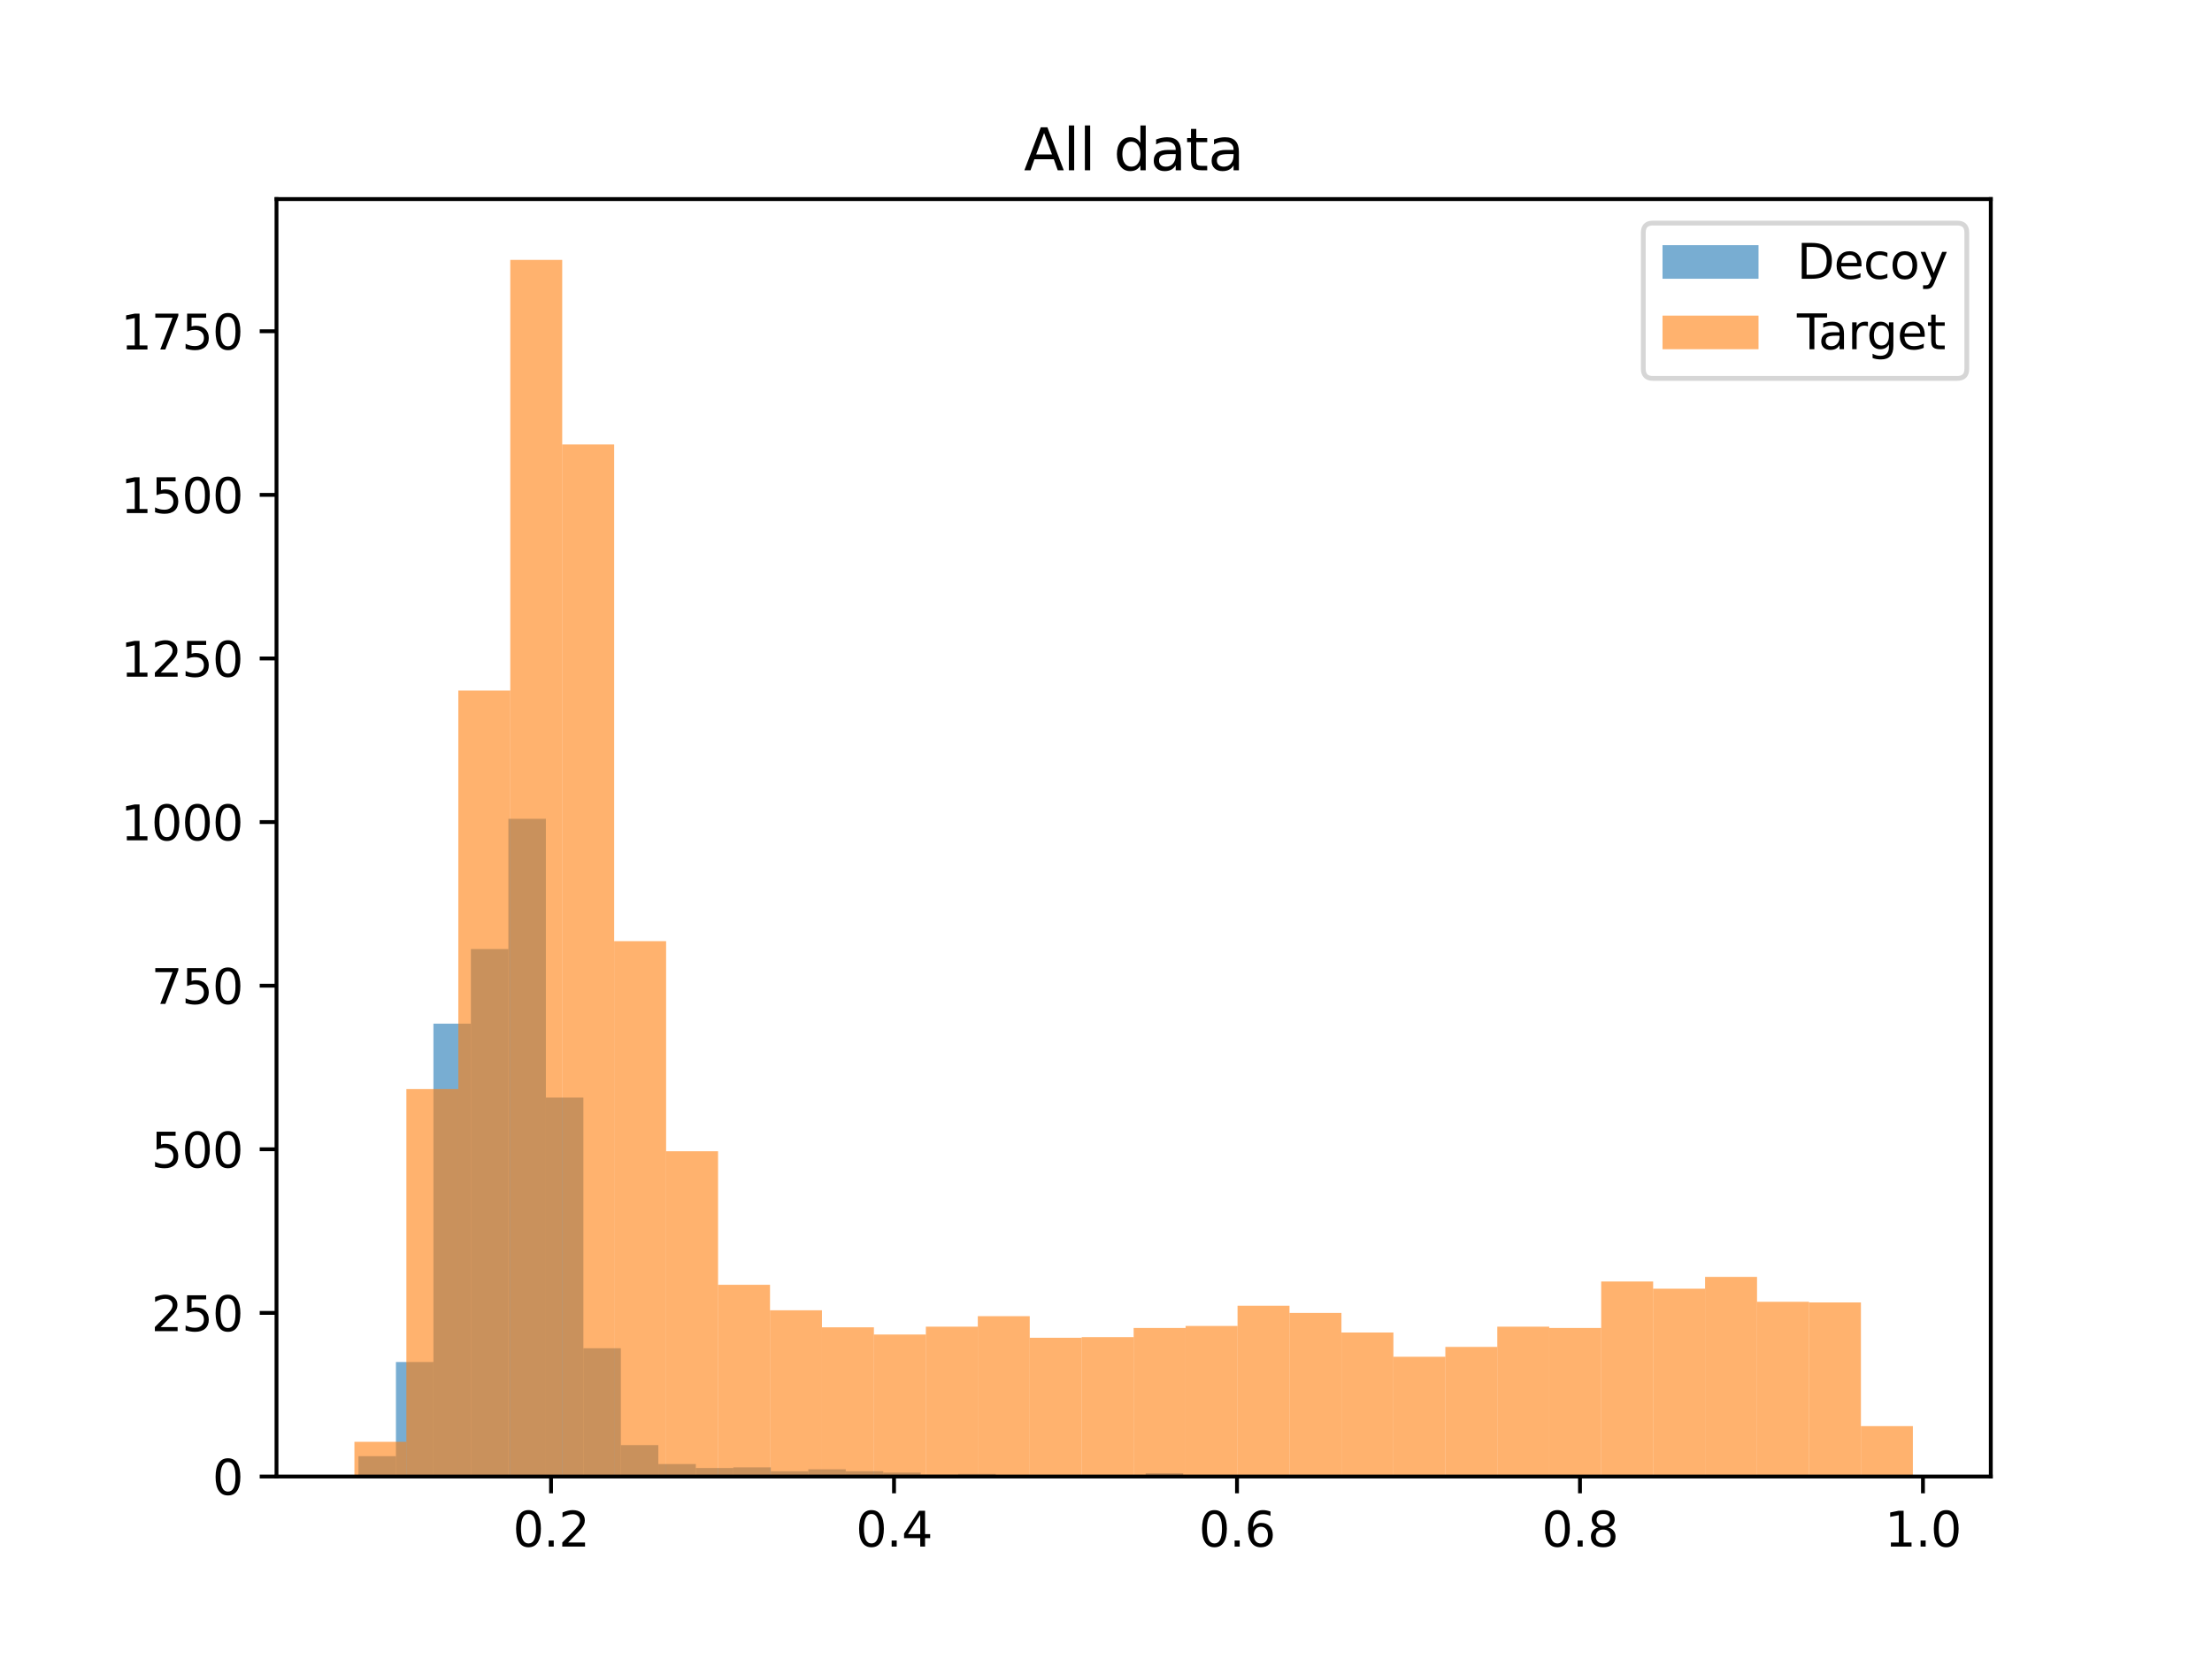 <?xml version="1.0" encoding="utf-8" standalone="no"?>
<!DOCTYPE svg PUBLIC "-//W3C//DTD SVG 1.1//EN"
  "http://www.w3.org/Graphics/SVG/1.1/DTD/svg11.dtd">
<svg height="345.6pt" version="1.1" viewBox="0 0 460.8 345.6" width="460.8pt" xmlns="http://www.w3.org/2000/svg" xmlns:xlink="http://www.w3.org/1999/xlink">
 <defs>
  <style type="text/css">*{stroke-linecap:butt;stroke-linejoin:round;}</style>
 </defs>
 <g id="figure_1">
  <g id="patch_1">
   <path d="M 0 345.6 
L 460.8 345.6 
L 460.8 0 
L 0 0 
z
" style="fill:#ffffff;"/>
  </g>
  <g id="axes_1">
   <g id="patch_2">
    <path d="M 57.6 307.584 
L 414.72 307.584 
L 414.72 41.472 
L 57.6 41.472 
z
" style="fill:#ffffff;"/>
   </g>
   <g id="patch_3">
    <path clip-path="url(#p22728f6bdf)" d="M 74.671 307.584 
L 82.48 307.584 
L 82.48 303.358 
L 74.671 303.358 
z
" style="fill:#1f77b4;opacity:0.6;"/>
   </g>
   <g id="patch_4">
    <path clip-path="url(#p22728f6bdf)" d="M 82.48 307.584 
L 90.29 307.584 
L 90.29 283.726 
L 82.48 283.726 
z
" style="fill:#1f77b4;opacity:0.6;"/>
   </g>
   <g id="patch_5">
    <path clip-path="url(#p22728f6bdf)" d="M 90.29 307.584 
L 98.099 307.584 
L 98.099 213.243 
L 90.29 213.243 
z
" style="fill:#1f77b4;opacity:0.6;"/>
   </g>
   <g id="patch_6">
    <path clip-path="url(#p22728f6bdf)" d="M 98.099 307.584 
L 105.908 307.584 
L 105.908 197.701 
L 98.099 197.701 
z
" style="fill:#1f77b4;opacity:0.6;"/>
   </g>
   <g id="patch_7">
    <path clip-path="url(#p22728f6bdf)" d="M 105.908 307.584 
L 113.717 307.584 
L 113.717 170.571 
L 105.908 170.571 
z
" style="fill:#1f77b4;opacity:0.6;"/>
   </g>
   <g id="patch_8">
    <path clip-path="url(#p22728f6bdf)" d="M 113.717 307.584 
L 121.527 307.584 
L 121.527 228.648 
L 113.717 228.648 
z
" style="fill:#1f77b4;opacity:0.6;"/>
   </g>
   <g id="patch_9">
    <path clip-path="url(#p22728f6bdf)" d="M 121.527 307.584 
L 129.336 307.584 
L 129.336 280.863 
L 121.527 280.863 
z
" style="fill:#1f77b4;opacity:0.6;"/>
   </g>
   <g id="patch_10">
    <path clip-path="url(#p22728f6bdf)" d="M 129.336 307.584 
L 137.145 307.584 
L 137.145 301.04 
L 129.336 301.04 
z
" style="fill:#1f77b4;opacity:0.6;"/>
   </g>
   <g id="patch_11">
    <path clip-path="url(#p22728f6bdf)" d="M 137.145 307.584 
L 144.955 307.584 
L 144.955 304.994 
L 137.145 304.994 
z
" style="fill:#1f77b4;opacity:0.6;"/>
   </g>
   <g id="patch_12">
    <path clip-path="url(#p22728f6bdf)" d="M 144.955 307.584 
L 152.764 307.584 
L 152.764 305.812 
L 144.955 305.812 
z
" style="fill:#1f77b4;opacity:0.6;"/>
   </g>
   <g id="patch_13">
    <path clip-path="url(#p22728f6bdf)" d="M 152.764 307.584 
L 160.573 307.584 
L 160.573 305.675 
L 152.764 305.675 
z
" style="fill:#1f77b4;opacity:0.6;"/>
   </g>
   <g id="patch_14">
    <path clip-path="url(#p22728f6bdf)" d="M 160.573 307.584 
L 168.383 307.584 
L 168.383 306.493 
L 160.573 306.493 
z
" style="fill:#1f77b4;opacity:0.6;"/>
   </g>
   <g id="patch_15">
    <path clip-path="url(#p22728f6bdf)" d="M 168.383 307.584 
L 176.192 307.584 
L 176.192 306.084 
L 168.383 306.084 
z
" style="fill:#1f77b4;opacity:0.6;"/>
   </g>
   <g id="patch_16">
    <path clip-path="url(#p22728f6bdf)" d="M 176.192 307.584 
L 184.001 307.584 
L 184.001 306.493 
L 176.192 306.493 
z
" style="fill:#1f77b4;opacity:0.6;"/>
   </g>
   <g id="patch_17">
    <path clip-path="url(#p22728f6bdf)" d="M 184.001 307.584 
L 191.811 307.584 
L 191.811 306.766 
L 184.001 306.766 
z
" style="fill:#1f77b4;opacity:0.6;"/>
   </g>
   <g id="patch_18">
    <path clip-path="url(#p22728f6bdf)" d="M 191.811 307.584 
L 199.62 307.584 
L 199.62 307.175 
L 191.811 307.175 
z
" style="fill:#1f77b4;opacity:0.6;"/>
   </g>
   <g id="patch_19">
    <path clip-path="url(#p22728f6bdf)" d="M 199.62 307.584 
L 207.429 307.584 
L 207.429 307.039 
L 199.62 307.039 
z
" style="fill:#1f77b4;opacity:0.6;"/>
   </g>
   <g id="patch_20">
    <path clip-path="url(#p22728f6bdf)" d="M 207.429 307.584 
L 215.239 307.584 
L 215.239 307.448 
L 207.429 307.448 
z
" style="fill:#1f77b4;opacity:0.6;"/>
   </g>
   <g id="patch_21">
    <path clip-path="url(#p22728f6bdf)" d="M 215.239 307.584 
L 223.048 307.584 
L 223.048 307.448 
L 215.239 307.448 
z
" style="fill:#1f77b4;opacity:0.6;"/>
   </g>
   <g id="patch_22">
    <path clip-path="url(#p22728f6bdf)" d="M 223.048 307.584 
L 230.857 307.584 
L 230.857 307.311 
L 223.048 307.311 
z
" style="fill:#1f77b4;opacity:0.6;"/>
   </g>
   <g id="patch_23">
    <path clip-path="url(#p22728f6bdf)" d="M 230.857 307.584 
L 238.667 307.584 
L 238.667 307.311 
L 230.857 307.311 
z
" style="fill:#1f77b4;opacity:0.6;"/>
   </g>
   <g id="patch_24">
    <path clip-path="url(#p22728f6bdf)" d="M 238.667 307.584 
L 246.476 307.584 
L 246.476 306.902 
L 238.667 306.902 
z
" style="fill:#1f77b4;opacity:0.6;"/>
   </g>
   <g id="patch_25">
    <path clip-path="url(#p22728f6bdf)" d="M 246.476 307.584 
L 254.285 307.584 
L 254.285 307.311 
L 246.476 307.311 
z
" style="fill:#1f77b4;opacity:0.6;"/>
   </g>
   <g id="patch_26">
    <path clip-path="url(#p22728f6bdf)" d="M 254.285 307.584 
L 262.095 307.584 
L 262.095 307.448 
L 254.285 307.448 
z
" style="fill:#1f77b4;opacity:0.6;"/>
   </g>
   <g id="patch_27">
    <path clip-path="url(#p22728f6bdf)" d="M 262.095 307.584 
L 269.904 307.584 
L 269.904 307.448 
L 262.095 307.448 
z
" style="fill:#1f77b4;opacity:0.6;"/>
   </g>
   <g id="patch_28">
    <path clip-path="url(#p22728f6bdf)" d="M 269.904 307.584 
L 277.713 307.584 
L 277.713 307.584 
L 269.904 307.584 
z
" style="fill:#1f77b4;opacity:0.6;"/>
   </g>
   <g id="patch_29">
    <path clip-path="url(#p22728f6bdf)" d="M 277.713 307.584 
L 285.523 307.584 
L 285.523 307.448 
L 277.713 307.448 
z
" style="fill:#1f77b4;opacity:0.6;"/>
   </g>
   <g id="patch_30">
    <path clip-path="url(#p22728f6bdf)" d="M 285.523 307.584 
L 293.332 307.584 
L 293.332 307.584 
L 285.523 307.584 
z
" style="fill:#1f77b4;opacity:0.6;"/>
   </g>
   <g id="patch_31">
    <path clip-path="url(#p22728f6bdf)" d="M 293.332 307.584 
L 301.141 307.584 
L 301.141 307.584 
L 293.332 307.584 
z
" style="fill:#1f77b4;opacity:0.6;"/>
   </g>
   <g id="patch_32">
    <path clip-path="url(#p22728f6bdf)" d="M 301.141 307.584 
L 308.95 307.584 
L 308.95 307.448 
L 301.141 307.448 
z
" style="fill:#1f77b4;opacity:0.6;"/>
   </g>
   <g id="patch_33">
    <path clip-path="url(#p22728f6bdf)" d="M 73.833 307.584 
L 84.655 307.584 
L 84.655 300.358 
L 73.833 300.358 
z
" style="fill:#ff7f0e;opacity:0.6;"/>
   </g>
   <g id="patch_34">
    <path clip-path="url(#p22728f6bdf)" d="M 84.655 307.584 
L 95.476 307.584 
L 95.476 226.876 
L 84.655 226.876 
z
" style="fill:#ff7f0e;opacity:0.6;"/>
   </g>
   <g id="patch_35">
    <path clip-path="url(#p22728f6bdf)" d="M 95.476 307.584 
L 106.298 307.584 
L 106.298 143.85 
L 95.476 143.85 
z
" style="fill:#ff7f0e;opacity:0.6;"/>
   </g>
   <g id="patch_36">
    <path clip-path="url(#p22728f6bdf)" d="M 106.298 307.584 
L 117.12 307.584 
L 117.12 54.144 
L 106.298 54.144 
z
" style="fill:#ff7f0e;opacity:0.6;"/>
   </g>
   <g id="patch_37">
    <path clip-path="url(#p22728f6bdf)" d="M 117.12 307.584 
L 127.942 307.584 
L 127.942 92.589 
L 117.12 92.589 
z
" style="fill:#ff7f0e;opacity:0.6;"/>
   </g>
   <g id="patch_38">
    <path clip-path="url(#p22728f6bdf)" d="M 127.942 307.584 
L 138.764 307.584 
L 138.764 196.065 
L 127.942 196.065 
z
" style="fill:#ff7f0e;opacity:0.6;"/>
   </g>
   <g id="patch_39">
    <path clip-path="url(#p22728f6bdf)" d="M 138.764 307.584 
L 149.585 307.584 
L 149.585 239.827 
L 138.764 239.827 
z
" style="fill:#ff7f0e;opacity:0.6;"/>
   </g>
   <g id="patch_40">
    <path clip-path="url(#p22728f6bdf)" d="M 149.585 307.584 
L 160.407 307.584 
L 160.407 267.639 
L 149.585 267.639 
z
" style="fill:#ff7f0e;opacity:0.6;"/>
   </g>
   <g id="patch_41">
    <path clip-path="url(#p22728f6bdf)" d="M 160.407 307.584 
L 171.229 307.584 
L 171.229 272.956 
L 160.407 272.956 
z
" style="fill:#ff7f0e;opacity:0.6;"/>
   </g>
   <g id="patch_42">
    <path clip-path="url(#p22728f6bdf)" d="M 171.229 307.584 
L 182.051 307.584 
L 182.051 276.5 
L 171.229 276.5 
z
" style="fill:#ff7f0e;opacity:0.6;"/>
   </g>
   <g id="patch_43">
    <path clip-path="url(#p22728f6bdf)" d="M 182.051 307.584 
L 192.873 307.584 
L 192.873 278 
L 182.051 278 
z
" style="fill:#ff7f0e;opacity:0.6;"/>
   </g>
   <g id="patch_44">
    <path clip-path="url(#p22728f6bdf)" d="M 192.873 307.584 
L 203.695 307.584 
L 203.695 276.364 
L 192.873 276.364 
z
" style="fill:#ff7f0e;opacity:0.6;"/>
   </g>
   <g id="patch_45">
    <path clip-path="url(#p22728f6bdf)" d="M 203.695 307.584 
L 214.516 307.584 
L 214.516 274.183 
L 203.695 274.183 
z
" style="fill:#ff7f0e;opacity:0.6;"/>
   </g>
   <g id="patch_46">
    <path clip-path="url(#p22728f6bdf)" d="M 214.516 307.584 
L 225.338 307.584 
L 225.338 278.682 
L 214.516 278.682 
z
" style="fill:#ff7f0e;opacity:0.6;"/>
   </g>
   <g id="patch_47">
    <path clip-path="url(#p22728f6bdf)" d="M 225.338 307.584 
L 236.16 307.584 
L 236.16 278.545 
L 225.338 278.545 
z
" style="fill:#ff7f0e;opacity:0.6;"/>
   </g>
   <g id="patch_48">
    <path clip-path="url(#p22728f6bdf)" d="M 236.16 307.584 
L 246.982 307.584 
L 246.982 276.637 
L 236.16 276.637 
z
" style="fill:#ff7f0e;opacity:0.6;"/>
   </g>
   <g id="patch_49">
    <path clip-path="url(#p22728f6bdf)" d="M 246.982 307.584 
L 257.804 307.584 
L 257.804 276.228 
L 246.982 276.228 
z
" style="fill:#ff7f0e;opacity:0.6;"/>
   </g>
   <g id="patch_50">
    <path clip-path="url(#p22728f6bdf)" d="M 257.804 307.584 
L 268.625 307.584 
L 268.625 272.002 
L 257.804 272.002 
z
" style="fill:#ff7f0e;opacity:0.6;"/>
   </g>
   <g id="patch_51">
    <path clip-path="url(#p22728f6bdf)" d="M 268.625 307.584 
L 279.447 307.584 
L 279.447 273.501 
L 268.625 273.501 
z
" style="fill:#ff7f0e;opacity:0.6;"/>
   </g>
   <g id="patch_52">
    <path clip-path="url(#p22728f6bdf)" d="M 279.447 307.584 
L 290.269 307.584 
L 290.269 277.591 
L 279.447 277.591 
z
" style="fill:#ff7f0e;opacity:0.6;"/>
   </g>
   <g id="patch_53">
    <path clip-path="url(#p22728f6bdf)" d="M 290.269 307.584 
L 301.091 307.584 
L 301.091 282.635 
L 290.269 282.635 
z
" style="fill:#ff7f0e;opacity:0.6;"/>
   </g>
   <g id="patch_54">
    <path clip-path="url(#p22728f6bdf)" d="M 301.091 307.584 
L 311.913 307.584 
L 311.913 280.59 
L 301.091 280.59 
z
" style="fill:#ff7f0e;opacity:0.6;"/>
   </g>
   <g id="patch_55">
    <path clip-path="url(#p22728f6bdf)" d="M 311.913 307.584 
L 322.735 307.584 
L 322.735 276.364 
L 311.913 276.364 
z
" style="fill:#ff7f0e;opacity:0.6;"/>
   </g>
   <g id="patch_56">
    <path clip-path="url(#p22728f6bdf)" d="M 322.735 307.584 
L 333.556 307.584 
L 333.556 276.637 
L 322.735 276.637 
z
" style="fill:#ff7f0e;opacity:0.6;"/>
   </g>
   <g id="patch_57">
    <path clip-path="url(#p22728f6bdf)" d="M 333.556 307.584 
L 344.378 307.584 
L 344.378 266.957 
L 333.556 266.957 
z
" style="fill:#ff7f0e;opacity:0.6;"/>
   </g>
   <g id="patch_58">
    <path clip-path="url(#p22728f6bdf)" d="M 344.378 307.584 
L 355.2 307.584 
L 355.2 268.457 
L 344.378 268.457 
z
" style="fill:#ff7f0e;opacity:0.6;"/>
   </g>
   <g id="patch_59">
    <path clip-path="url(#p22728f6bdf)" d="M 355.2 307.584 
L 366.022 307.584 
L 366.022 266.003 
L 355.2 266.003 
z
" style="fill:#ff7f0e;opacity:0.6;"/>
   </g>
   <g id="patch_60">
    <path clip-path="url(#p22728f6bdf)" d="M 366.022 307.584 
L 376.844 307.584 
L 376.844 271.184 
L 366.022 271.184 
z
" style="fill:#ff7f0e;opacity:0.6;"/>
   </g>
   <g id="patch_61">
    <path clip-path="url(#p22728f6bdf)" d="M 376.844 307.584 
L 387.665 307.584 
L 387.665 271.32 
L 376.844 271.32 
z
" style="fill:#ff7f0e;opacity:0.6;"/>
   </g>
   <g id="patch_62">
    <path clip-path="url(#p22728f6bdf)" d="M 387.665 307.584 
L 398.487 307.584 
L 398.487 297.086 
L 387.665 297.086 
z
" style="fill:#ff7f0e;opacity:0.6;"/>
   </g>
   <g id="matplotlib.axis_1">
    <g id="xtick_1">
     <g id="line2d_1">
      <defs>
       <path d="M 0 0 
L 0 3.5 
" id="mc339408036" style="stroke:#000000;stroke-width:0.8;"/>
      </defs>
      <g>
       <use style="stroke:#000000;stroke-width:0.8;" x="114.793" xlink:href="#mc339408036" y="307.584"/>
      </g>
     </g>
     <g id="text_1">
      <!-- 0.2 -->
      <g transform="translate(106.841 322.182)scale(0.1 -0.1)">
       <defs>
        <path d="M 2034 4250 
Q 1547 4250 1301 3770 
Q 1056 3291 1056 2328 
Q 1056 1369 1301 889 
Q 1547 409 2034 409 
Q 2525 409 2770 889 
Q 3016 1369 3016 2328 
Q 3016 3291 2770 3770 
Q 2525 4250 2034 4250 
z
M 2034 4750 
Q 2819 4750 3233 4129 
Q 3647 3509 3647 2328 
Q 3647 1150 3233 529 
Q 2819 -91 2034 -91 
Q 1250 -91 836 529 
Q 422 1150 422 2328 
Q 422 3509 836 4129 
Q 1250 4750 2034 4750 
z
" id="DejaVuSans-30" transform="scale(0.016)"/>
        <path d="M 684 794 
L 1344 794 
L 1344 0 
L 684 0 
L 684 794 
z
" id="DejaVuSans-2e" transform="scale(0.016)"/>
        <path d="M 1228 531 
L 3431 531 
L 3431 0 
L 469 0 
L 469 531 
Q 828 903 1448 1529 
Q 2069 2156 2228 2338 
Q 2531 2678 2651 2914 
Q 2772 3150 2772 3378 
Q 2772 3750 2511 3984 
Q 2250 4219 1831 4219 
Q 1534 4219 1204 4116 
Q 875 4013 500 3803 
L 500 4441 
Q 881 4594 1212 4672 
Q 1544 4750 1819 4750 
Q 2544 4750 2975 4387 
Q 3406 4025 3406 3419 
Q 3406 3131 3298 2873 
Q 3191 2616 2906 2266 
Q 2828 2175 2409 1742 
Q 1991 1309 1228 531 
z
" id="DejaVuSans-32" transform="scale(0.016)"/>
       </defs>
       <use xlink:href="#DejaVuSans-30"/>
       <use x="63.623" xlink:href="#DejaVuSans-2e"/>
       <use x="95.41" xlink:href="#DejaVuSans-32"/>
      </g>
     </g>
    </g>
    <g id="xtick_2">
     <g id="line2d_2">
      <g>
       <use style="stroke:#000000;stroke-width:0.8;" x="186.242" xlink:href="#mc339408036" y="307.584"/>
      </g>
     </g>
     <g id="text_2">
      <!-- 0.4 -->
      <g transform="translate(178.29 322.182)scale(0.1 -0.1)">
       <defs>
        <path d="M 2419 4116 
L 825 1625 
L 2419 1625 
L 2419 4116 
z
M 2253 4666 
L 3047 4666 
L 3047 1625 
L 3713 1625 
L 3713 1100 
L 3047 1100 
L 3047 0 
L 2419 0 
L 2419 1100 
L 313 1100 
L 313 1709 
L 2253 4666 
z
" id="DejaVuSans-34" transform="scale(0.016)"/>
       </defs>
       <use xlink:href="#DejaVuSans-30"/>
       <use x="63.623" xlink:href="#DejaVuSans-2e"/>
       <use x="95.41" xlink:href="#DejaVuSans-34"/>
      </g>
     </g>
    </g>
    <g id="xtick_3">
     <g id="line2d_3">
      <g>
       <use style="stroke:#000000;stroke-width:0.8;" x="257.691" xlink:href="#mc339408036" y="307.584"/>
      </g>
     </g>
     <g id="text_3">
      <!-- 0.6 -->
      <g transform="translate(249.739 322.182)scale(0.1 -0.1)">
       <defs>
        <path d="M 2113 2584 
Q 1688 2584 1439 2293 
Q 1191 2003 1191 1497 
Q 1191 994 1439 701 
Q 1688 409 2113 409 
Q 2538 409 2786 701 
Q 3034 994 3034 1497 
Q 3034 2003 2786 2293 
Q 2538 2584 2113 2584 
z
M 3366 4563 
L 3366 3988 
Q 3128 4100 2886 4159 
Q 2644 4219 2406 4219 
Q 1781 4219 1451 3797 
Q 1122 3375 1075 2522 
Q 1259 2794 1537 2939 
Q 1816 3084 2150 3084 
Q 2853 3084 3261 2657 
Q 3669 2231 3669 1497 
Q 3669 778 3244 343 
Q 2819 -91 2113 -91 
Q 1303 -91 875 529 
Q 447 1150 447 2328 
Q 447 3434 972 4092 
Q 1497 4750 2381 4750 
Q 2619 4750 2861 4703 
Q 3103 4656 3366 4563 
z
" id="DejaVuSans-36" transform="scale(0.016)"/>
       </defs>
       <use xlink:href="#DejaVuSans-30"/>
       <use x="63.623" xlink:href="#DejaVuSans-2e"/>
       <use x="95.41" xlink:href="#DejaVuSans-36"/>
      </g>
     </g>
    </g>
    <g id="xtick_4">
     <g id="line2d_4">
      <g>
       <use style="stroke:#000000;stroke-width:0.8;" x="329.14" xlink:href="#mc339408036" y="307.584"/>
      </g>
     </g>
     <g id="text_4">
      <!-- 0.8 -->
      <g transform="translate(321.188 322.182)scale(0.1 -0.1)">
       <defs>
        <path d="M 2034 2216 
Q 1584 2216 1326 1975 
Q 1069 1734 1069 1313 
Q 1069 891 1326 650 
Q 1584 409 2034 409 
Q 2484 409 2743 651 
Q 3003 894 3003 1313 
Q 3003 1734 2745 1975 
Q 2488 2216 2034 2216 
z
M 1403 2484 
Q 997 2584 770 2862 
Q 544 3141 544 3541 
Q 544 4100 942 4425 
Q 1341 4750 2034 4750 
Q 2731 4750 3128 4425 
Q 3525 4100 3525 3541 
Q 3525 3141 3298 2862 
Q 3072 2584 2669 2484 
Q 3125 2378 3379 2068 
Q 3634 1759 3634 1313 
Q 3634 634 3220 271 
Q 2806 -91 2034 -91 
Q 1263 -91 848 271 
Q 434 634 434 1313 
Q 434 1759 690 2068 
Q 947 2378 1403 2484 
z
M 1172 3481 
Q 1172 3119 1398 2916 
Q 1625 2713 2034 2713 
Q 2441 2713 2670 2916 
Q 2900 3119 2900 3481 
Q 2900 3844 2670 4047 
Q 2441 4250 2034 4250 
Q 1625 4250 1398 4047 
Q 1172 3844 1172 3481 
z
" id="DejaVuSans-38" transform="scale(0.016)"/>
       </defs>
       <use xlink:href="#DejaVuSans-30"/>
       <use x="63.623" xlink:href="#DejaVuSans-2e"/>
       <use x="95.41" xlink:href="#DejaVuSans-38"/>
      </g>
     </g>
    </g>
    <g id="xtick_5">
     <g id="line2d_5">
      <g>
       <use style="stroke:#000000;stroke-width:0.8;" x="400.589" xlink:href="#mc339408036" y="307.584"/>
      </g>
     </g>
     <g id="text_5">
      <!-- 1.0 -->
      <g transform="translate(392.637 322.182)scale(0.1 -0.1)">
       <defs>
        <path d="M 794 531 
L 1825 531 
L 1825 4091 
L 703 3866 
L 703 4441 
L 1819 4666 
L 2450 4666 
L 2450 531 
L 3481 531 
L 3481 0 
L 794 0 
L 794 531 
z
" id="DejaVuSans-31" transform="scale(0.016)"/>
       </defs>
       <use xlink:href="#DejaVuSans-31"/>
       <use x="63.623" xlink:href="#DejaVuSans-2e"/>
       <use x="95.41" xlink:href="#DejaVuSans-30"/>
      </g>
     </g>
    </g>
   </g>
   <g id="matplotlib.axis_2">
    <g id="ytick_1">
     <g id="line2d_6">
      <defs>
       <path d="M 0 0 
L -3.5 0 
" id="m093d3e3ac0" style="stroke:#000000;stroke-width:0.8;"/>
      </defs>
      <g>
       <use style="stroke:#000000;stroke-width:0.8;" x="57.6" xlink:href="#m093d3e3ac0" y="307.584"/>
      </g>
     </g>
     <g id="text_6">
      <!-- 0 -->
      <g transform="translate(44.237 311.383)scale(0.1 -0.1)">
       <use xlink:href="#DejaVuSans-30"/>
      </g>
     </g>
    </g>
    <g id="ytick_2">
     <g id="line2d_7">
      <g>
       <use style="stroke:#000000;stroke-width:0.8;" x="57.6" xlink:href="#m093d3e3ac0" y="273.501"/>
      </g>
     </g>
     <g id="text_7">
      <!-- 250 -->
      <g transform="translate(31.512 277.3)scale(0.1 -0.1)">
       <defs>
        <path d="M 691 4666 
L 3169 4666 
L 3169 4134 
L 1269 4134 
L 1269 2991 
Q 1406 3038 1543 3061 
Q 1681 3084 1819 3084 
Q 2600 3084 3056 2656 
Q 3513 2228 3513 1497 
Q 3513 744 3044 326 
Q 2575 -91 1722 -91 
Q 1428 -91 1123 -41 
Q 819 9 494 109 
L 494 744 
Q 775 591 1075 516 
Q 1375 441 1709 441 
Q 2250 441 2565 725 
Q 2881 1009 2881 1497 
Q 2881 1984 2565 2268 
Q 2250 2553 1709 2553 
Q 1456 2553 1204 2497 
Q 953 2441 691 2322 
L 691 4666 
z
" id="DejaVuSans-35" transform="scale(0.016)"/>
       </defs>
       <use xlink:href="#DejaVuSans-32"/>
       <use x="63.623" xlink:href="#DejaVuSans-35"/>
       <use x="127.246" xlink:href="#DejaVuSans-30"/>
      </g>
     </g>
    </g>
    <g id="ytick_3">
     <g id="line2d_8">
      <g>
       <use style="stroke:#000000;stroke-width:0.8;" x="57.6" xlink:href="#m093d3e3ac0" y="239.418"/>
      </g>
     </g>
     <g id="text_8">
      <!-- 500 -->
      <g transform="translate(31.512 243.218)scale(0.1 -0.1)">
       <use xlink:href="#DejaVuSans-35"/>
       <use x="63.623" xlink:href="#DejaVuSans-30"/>
       <use x="127.246" xlink:href="#DejaVuSans-30"/>
      </g>
     </g>
    </g>
    <g id="ytick_4">
     <g id="line2d_9">
      <g>
       <use style="stroke:#000000;stroke-width:0.8;" x="57.6" xlink:href="#m093d3e3ac0" y="205.335"/>
      </g>
     </g>
     <g id="text_9">
      <!-- 750 -->
      <g transform="translate(31.512 209.135)scale(0.1 -0.1)">
       <defs>
        <path d="M 525 4666 
L 3525 4666 
L 3525 4397 
L 1831 0 
L 1172 0 
L 2766 4134 
L 525 4134 
L 525 4666 
z
" id="DejaVuSans-37" transform="scale(0.016)"/>
       </defs>
       <use xlink:href="#DejaVuSans-37"/>
       <use x="63.623" xlink:href="#DejaVuSans-35"/>
       <use x="127.246" xlink:href="#DejaVuSans-30"/>
      </g>
     </g>
    </g>
    <g id="ytick_5">
     <g id="line2d_10">
      <g>
       <use style="stroke:#000000;stroke-width:0.8;" x="57.6" xlink:href="#m093d3e3ac0" y="171.253"/>
      </g>
     </g>
     <g id="text_10">
      <!-- 1000 -->
      <g transform="translate(25.15 175.052)scale(0.1 -0.1)">
       <use xlink:href="#DejaVuSans-31"/>
       <use x="63.623" xlink:href="#DejaVuSans-30"/>
       <use x="127.246" xlink:href="#DejaVuSans-30"/>
       <use x="190.869" xlink:href="#DejaVuSans-30"/>
      </g>
     </g>
    </g>
    <g id="ytick_6">
     <g id="line2d_11">
      <g>
       <use style="stroke:#000000;stroke-width:0.8;" x="57.6" xlink:href="#m093d3e3ac0" y="137.17"/>
      </g>
     </g>
     <g id="text_11">
      <!-- 1250 -->
      <g transform="translate(25.15 140.969)scale(0.1 -0.1)">
       <use xlink:href="#DejaVuSans-31"/>
       <use x="63.623" xlink:href="#DejaVuSans-32"/>
       <use x="127.246" xlink:href="#DejaVuSans-35"/>
       <use x="190.869" xlink:href="#DejaVuSans-30"/>
      </g>
     </g>
    </g>
    <g id="ytick_7">
     <g id="line2d_12">
      <g>
       <use style="stroke:#000000;stroke-width:0.8;" x="57.6" xlink:href="#m093d3e3ac0" y="103.087"/>
      </g>
     </g>
     <g id="text_12">
      <!-- 1500 -->
      <g transform="translate(25.15 106.886)scale(0.1 -0.1)">
       <use xlink:href="#DejaVuSans-31"/>
       <use x="63.623" xlink:href="#DejaVuSans-35"/>
       <use x="127.246" xlink:href="#DejaVuSans-30"/>
       <use x="190.869" xlink:href="#DejaVuSans-30"/>
      </g>
     </g>
    </g>
    <g id="ytick_8">
     <g id="line2d_13">
      <g>
       <use style="stroke:#000000;stroke-width:0.8;" x="57.6" xlink:href="#m093d3e3ac0" y="69.004"/>
      </g>
     </g>
     <g id="text_13">
      <!-- 1750 -->
      <g transform="translate(25.15 72.803)scale(0.1 -0.1)">
       <use xlink:href="#DejaVuSans-31"/>
       <use x="63.623" xlink:href="#DejaVuSans-37"/>
       <use x="127.246" xlink:href="#DejaVuSans-35"/>
       <use x="190.869" xlink:href="#DejaVuSans-30"/>
      </g>
     </g>
    </g>
   </g>
   <g id="patch_63">
    <path d="M 57.6 307.584 
L 57.6 41.472 
" style="fill:none;stroke:#000000;stroke-linecap:square;stroke-linejoin:miter;stroke-width:0.8;"/>
   </g>
   <g id="patch_64">
    <path d="M 414.72 307.584 
L 414.72 41.472 
" style="fill:none;stroke:#000000;stroke-linecap:square;stroke-linejoin:miter;stroke-width:0.8;"/>
   </g>
   <g id="patch_65">
    <path d="M 57.6 307.584 
L 414.72 307.584 
" style="fill:none;stroke:#000000;stroke-linecap:square;stroke-linejoin:miter;stroke-width:0.8;"/>
   </g>
   <g id="patch_66">
    <path d="M 57.6 41.472 
L 414.72 41.472 
" style="fill:none;stroke:#000000;stroke-linecap:square;stroke-linejoin:miter;stroke-width:0.8;"/>
   </g>
   <g id="text_14">
    <!-- All data -->
    <g transform="translate(213.3 35.472)scale(0.12 -0.12)">
     <defs>
      <path d="M 2188 4044 
L 1331 1722 
L 3047 1722 
L 2188 4044 
z
M 1831 4666 
L 2547 4666 
L 4325 0 
L 3669 0 
L 3244 1197 
L 1141 1197 
L 716 0 
L 50 0 
L 1831 4666 
z
" id="DejaVuSans-41" transform="scale(0.016)"/>
      <path d="M 603 4863 
L 1178 4863 
L 1178 0 
L 603 0 
L 603 4863 
z
" id="DejaVuSans-6c" transform="scale(0.016)"/>
      <path id="DejaVuSans-20" transform="scale(0.016)"/>
      <path d="M 2906 2969 
L 2906 4863 
L 3481 4863 
L 3481 0 
L 2906 0 
L 2906 525 
Q 2725 213 2448 61 
Q 2172 -91 1784 -91 
Q 1150 -91 751 415 
Q 353 922 353 1747 
Q 353 2572 751 3078 
Q 1150 3584 1784 3584 
Q 2172 3584 2448 3432 
Q 2725 3281 2906 2969 
z
M 947 1747 
Q 947 1113 1208 752 
Q 1469 391 1925 391 
Q 2381 391 2643 752 
Q 2906 1113 2906 1747 
Q 2906 2381 2643 2742 
Q 2381 3103 1925 3103 
Q 1469 3103 1208 2742 
Q 947 2381 947 1747 
z
" id="DejaVuSans-64" transform="scale(0.016)"/>
      <path d="M 2194 1759 
Q 1497 1759 1228 1600 
Q 959 1441 959 1056 
Q 959 750 1161 570 
Q 1363 391 1709 391 
Q 2188 391 2477 730 
Q 2766 1069 2766 1631 
L 2766 1759 
L 2194 1759 
z
M 3341 1997 
L 3341 0 
L 2766 0 
L 2766 531 
Q 2569 213 2275 61 
Q 1981 -91 1556 -91 
Q 1019 -91 701 211 
Q 384 513 384 1019 
Q 384 1609 779 1909 
Q 1175 2209 1959 2209 
L 2766 2209 
L 2766 2266 
Q 2766 2663 2505 2880 
Q 2244 3097 1772 3097 
Q 1472 3097 1187 3025 
Q 903 2953 641 2809 
L 641 3341 
Q 956 3463 1253 3523 
Q 1550 3584 1831 3584 
Q 2591 3584 2966 3190 
Q 3341 2797 3341 1997 
z
" id="DejaVuSans-61" transform="scale(0.016)"/>
      <path d="M 1172 4494 
L 1172 3500 
L 2356 3500 
L 2356 3053 
L 1172 3053 
L 1172 1153 
Q 1172 725 1289 603 
Q 1406 481 1766 481 
L 2356 481 
L 2356 0 
L 1766 0 
Q 1100 0 847 248 
Q 594 497 594 1153 
L 594 3053 
L 172 3053 
L 172 3500 
L 594 3500 
L 594 4494 
L 1172 4494 
z
" id="DejaVuSans-74" transform="scale(0.016)"/>
     </defs>
     <use xlink:href="#DejaVuSans-41"/>
     <use x="68.408" xlink:href="#DejaVuSans-6c"/>
     <use x="96.191" xlink:href="#DejaVuSans-6c"/>
     <use x="123.975" xlink:href="#DejaVuSans-20"/>
     <use x="155.762" xlink:href="#DejaVuSans-64"/>
     <use x="219.238" xlink:href="#DejaVuSans-61"/>
     <use x="280.518" xlink:href="#DejaVuSans-74"/>
     <use x="319.727" xlink:href="#DejaVuSans-61"/>
    </g>
   </g>
   <g id="legend_1">
    <g id="patch_67">
     <path d="M 344.331 78.828 
L 407.72 78.828 
Q 409.72 78.828 409.72 76.828 
L 409.72 48.472 
Q 409.72 46.472 407.72 46.472 
L 344.331 46.472 
Q 342.331 46.472 342.331 48.472 
L 342.331 76.828 
Q 342.331 78.828 344.331 78.828 
z
" style="fill:#ffffff;opacity:0.8;stroke:#cccccc;stroke-linejoin:miter;"/>
    </g>
    <g id="patch_68">
     <path d="M 346.331 58.07 
L 366.331 58.07 
L 366.331 51.07 
L 346.331 51.07 
z
" style="fill:#1f77b4;opacity:0.6;"/>
    </g>
    <g id="text_15">
     <!-- Decoy -->
     <g transform="translate(374.331 58.07)scale(0.1 -0.1)">
      <defs>
       <path d="M 1259 4147 
L 1259 519 
L 2022 519 
Q 2988 519 3436 956 
Q 3884 1394 3884 2338 
Q 3884 3275 3436 3711 
Q 2988 4147 2022 4147 
L 1259 4147 
z
M 628 4666 
L 1925 4666 
Q 3281 4666 3915 4102 
Q 4550 3538 4550 2338 
Q 4550 1131 3912 565 
Q 3275 0 1925 0 
L 628 0 
L 628 4666 
z
" id="DejaVuSans-44" transform="scale(0.016)"/>
       <path d="M 3597 1894 
L 3597 1613 
L 953 1613 
Q 991 1019 1311 708 
Q 1631 397 2203 397 
Q 2534 397 2845 478 
Q 3156 559 3463 722 
L 3463 178 
Q 3153 47 2828 -22 
Q 2503 -91 2169 -91 
Q 1331 -91 842 396 
Q 353 884 353 1716 
Q 353 2575 817 3079 
Q 1281 3584 2069 3584 
Q 2775 3584 3186 3129 
Q 3597 2675 3597 1894 
z
M 3022 2063 
Q 3016 2534 2758 2815 
Q 2500 3097 2075 3097 
Q 1594 3097 1305 2825 
Q 1016 2553 972 2059 
L 3022 2063 
z
" id="DejaVuSans-65" transform="scale(0.016)"/>
       <path d="M 3122 3366 
L 3122 2828 
Q 2878 2963 2633 3030 
Q 2388 3097 2138 3097 
Q 1578 3097 1268 2742 
Q 959 2388 959 1747 
Q 959 1106 1268 751 
Q 1578 397 2138 397 
Q 2388 397 2633 464 
Q 2878 531 3122 666 
L 3122 134 
Q 2881 22 2623 -34 
Q 2366 -91 2075 -91 
Q 1284 -91 818 406 
Q 353 903 353 1747 
Q 353 2603 823 3093 
Q 1294 3584 2113 3584 
Q 2378 3584 2631 3529 
Q 2884 3475 3122 3366 
z
" id="DejaVuSans-63" transform="scale(0.016)"/>
       <path d="M 1959 3097 
Q 1497 3097 1228 2736 
Q 959 2375 959 1747 
Q 959 1119 1226 758 
Q 1494 397 1959 397 
Q 2419 397 2687 759 
Q 2956 1122 2956 1747 
Q 2956 2369 2687 2733 
Q 2419 3097 1959 3097 
z
M 1959 3584 
Q 2709 3584 3137 3096 
Q 3566 2609 3566 1747 
Q 3566 888 3137 398 
Q 2709 -91 1959 -91 
Q 1206 -91 779 398 
Q 353 888 353 1747 
Q 353 2609 779 3096 
Q 1206 3584 1959 3584 
z
" id="DejaVuSans-6f" transform="scale(0.016)"/>
       <path d="M 2059 -325 
Q 1816 -950 1584 -1140 
Q 1353 -1331 966 -1331 
L 506 -1331 
L 506 -850 
L 844 -850 
Q 1081 -850 1212 -737 
Q 1344 -625 1503 -206 
L 1606 56 
L 191 3500 
L 800 3500 
L 1894 763 
L 2988 3500 
L 3597 3500 
L 2059 -325 
z
" id="DejaVuSans-79" transform="scale(0.016)"/>
      </defs>
      <use xlink:href="#DejaVuSans-44"/>
      <use x="77.002" xlink:href="#DejaVuSans-65"/>
      <use x="138.525" xlink:href="#DejaVuSans-63"/>
      <use x="193.506" xlink:href="#DejaVuSans-6f"/>
      <use x="254.688" xlink:href="#DejaVuSans-79"/>
     </g>
    </g>
    <g id="patch_69">
     <path d="M 346.331 72.749 
L 366.331 72.749 
L 366.331 65.749 
L 346.331 65.749 
z
" style="fill:#ff7f0e;opacity:0.6;"/>
    </g>
    <g id="text_16">
     <!-- Target -->
     <g transform="translate(374.331 72.749)scale(0.1 -0.1)">
      <defs>
       <path d="M -19 4666 
L 3928 4666 
L 3928 4134 
L 2272 4134 
L 2272 0 
L 1638 0 
L 1638 4134 
L -19 4134 
L -19 4666 
z
" id="DejaVuSans-54" transform="scale(0.016)"/>
       <path d="M 2631 2963 
Q 2534 3019 2420 3045 
Q 2306 3072 2169 3072 
Q 1681 3072 1420 2755 
Q 1159 2438 1159 1844 
L 1159 0 
L 581 0 
L 581 3500 
L 1159 3500 
L 1159 2956 
Q 1341 3275 1631 3429 
Q 1922 3584 2338 3584 
Q 2397 3584 2469 3576 
Q 2541 3569 2628 3553 
L 2631 2963 
z
" id="DejaVuSans-72" transform="scale(0.016)"/>
       <path d="M 2906 1791 
Q 2906 2416 2648 2759 
Q 2391 3103 1925 3103 
Q 1463 3103 1205 2759 
Q 947 2416 947 1791 
Q 947 1169 1205 825 
Q 1463 481 1925 481 
Q 2391 481 2648 825 
Q 2906 1169 2906 1791 
z
M 3481 434 
Q 3481 -459 3084 -895 
Q 2688 -1331 1869 -1331 
Q 1566 -1331 1297 -1286 
Q 1028 -1241 775 -1147 
L 775 -588 
Q 1028 -725 1275 -790 
Q 1522 -856 1778 -856 
Q 2344 -856 2625 -561 
Q 2906 -266 2906 331 
L 2906 616 
Q 2728 306 2450 153 
Q 2172 0 1784 0 
Q 1141 0 747 490 
Q 353 981 353 1791 
Q 353 2603 747 3093 
Q 1141 3584 1784 3584 
Q 2172 3584 2450 3431 
Q 2728 3278 2906 2969 
L 2906 3500 
L 3481 3500 
L 3481 434 
z
" id="DejaVuSans-67" transform="scale(0.016)"/>
      </defs>
      <use xlink:href="#DejaVuSans-54"/>
      <use x="44.584" xlink:href="#DejaVuSans-61"/>
      <use x="105.863" xlink:href="#DejaVuSans-72"/>
      <use x="145.227" xlink:href="#DejaVuSans-67"/>
      <use x="208.703" xlink:href="#DejaVuSans-65"/>
      <use x="270.227" xlink:href="#DejaVuSans-74"/>
     </g>
    </g>
   </g>
  </g>
 </g>
 <defs>
  <clipPath id="p22728f6bdf">
   <rect height="266.112" width="357.12" x="57.6" y="41.472"/>
  </clipPath>
 </defs>
</svg>
